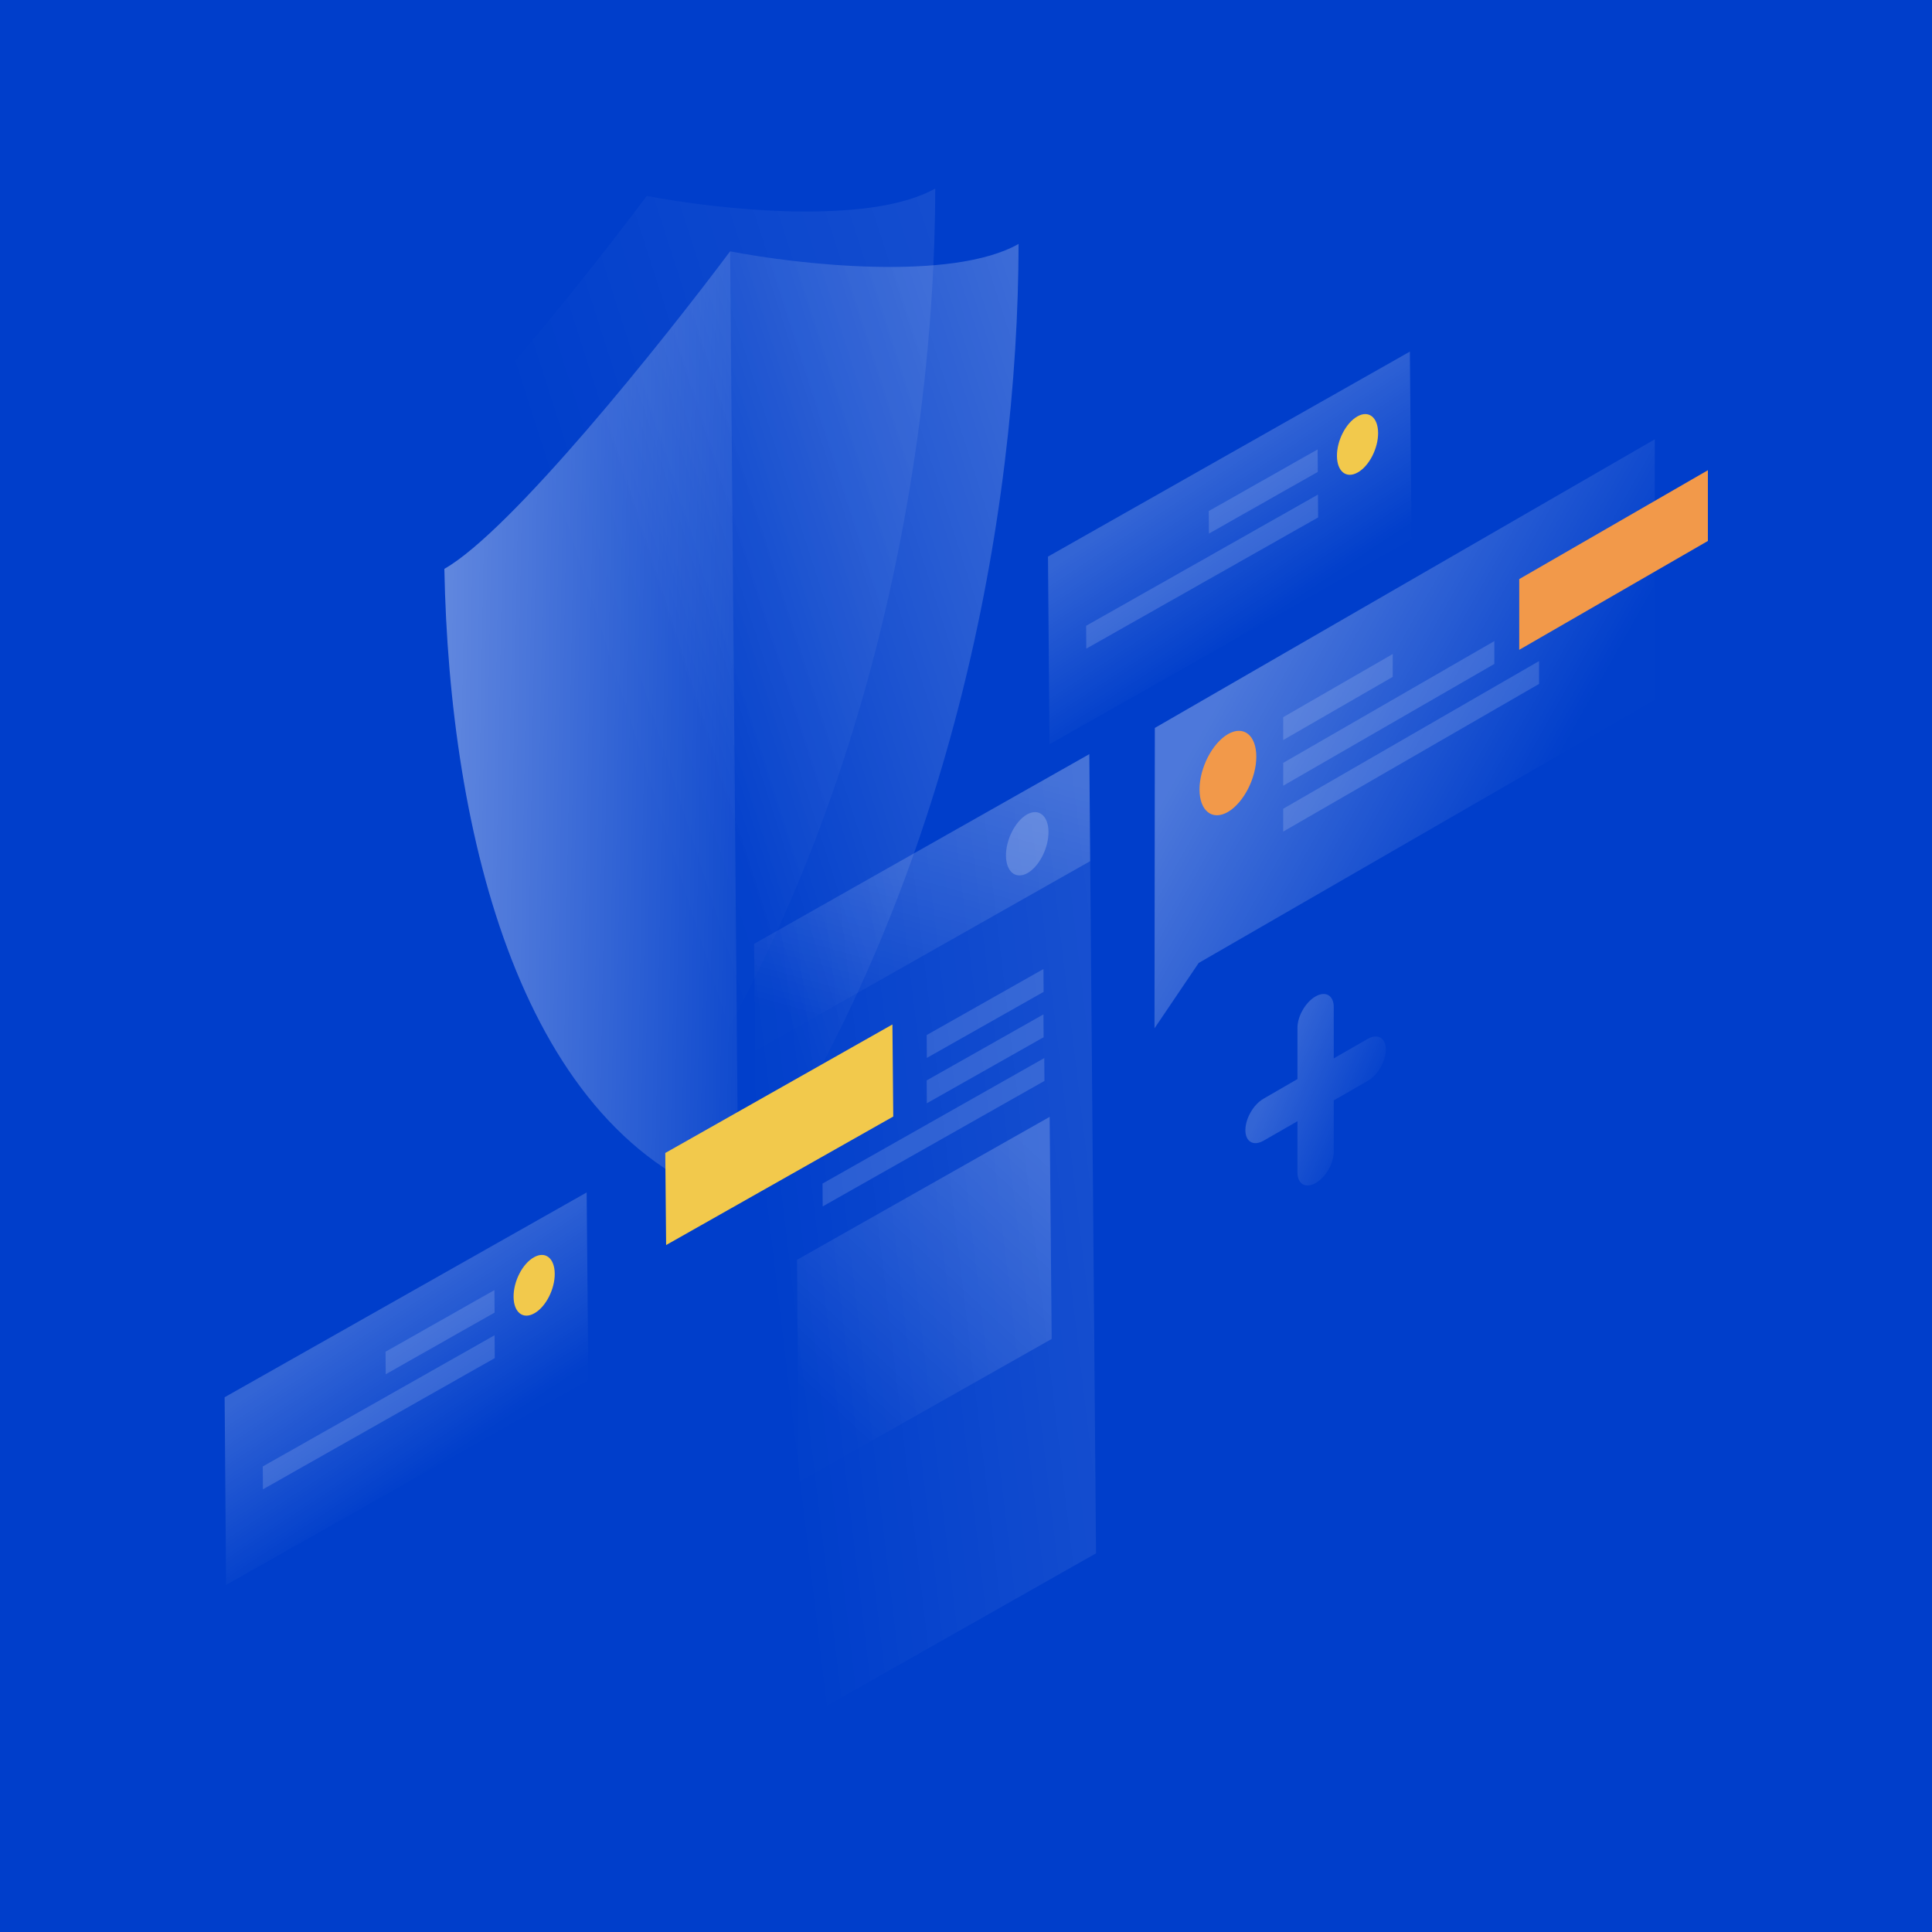 <svg width="1150" height="1150" viewBox="0 0 1150 1150" fill="none" xmlns="http://www.w3.org/2000/svg">
<rect width="1150" height="1150" fill="white"/>
<rect width="1150" height="1150" fill="#003ECB"/>
<path opacity="0.2" d="M623.8 331.3L839.2 209.3L840.2 321L624.7 443L623.8 331.3Z" fill="url(#paint0_linear)"/>
<path opacity="0.15" d="M784.3 267.5L719.5 304.2L719.6 317.6L784.4 280.9L784.3 267.5Z" fill="white"/>
<path opacity="0.15" d="M784.5 294.4L646.5 372.5L646.6 386.1L784.6 308L784.5 294.4Z" fill="white"/>
<path fill-rule="evenodd" clip-rule="evenodd" d="M795.8 271.5C795.9 280.7 801.4 285.1 808.2 281.2C815 277.4 820.4 266.8 820.3 257.6C820.2 248.4 814.7 244 807.9 247.9C801.1 251.8 795.7 262.3 795.8 271.5Z" fill="#F2C94C"/>
<path opacity="0.2" d="M133.7 831.7L349.2 709.8L350.2 821.5L134.6 943.4L133.7 831.7Z" fill="url(#paint1_linear)"/>
<path opacity="0.15" d="M294.3 767.9L229.5 804.6L229.6 818L294.4 781.3L294.3 767.9Z" fill="white"/>
<path opacity="0.15" d="M294.4 794.8L156.4 872.9L156.5 886.5L294.5 808.4L294.4 794.8Z" fill="white"/>
<path fill-rule="evenodd" clip-rule="evenodd" d="M305.7 772C305.8 781.2 311.3 785.6 318.1 781.7C324.9 777.9 330.3 767.3 330.2 758.1C330.1 748.9 324.6 744.5 317.8 748.4C311 752.2 305.6 762.7 305.7 772Z" fill="#F2C94C"/>
<path opacity="0.1" d="M385 116.6C425.6 124.5 516.9 134.7 556.7 112.2C556.4 271.4 517.4 497.3 389.9 683.6C260.4 642.7 217.9 462.9 214.9 305.7C254.7 283.1 344.9 170.2 385 116.6Z" fill="url(#paint2_linear)"/>
<path opacity="0.3" d="M434.6 149.6C475.2 157.5 566.5 167.7 606.3 145.2C606 304.3 567 530.2 439.5 716.5C310 675.6 267.5 495.9 264.5 338.6C304.3 316 394.5 203.2 434.6 149.6Z" fill="url(#paint3_linear)"/>
<path opacity="0.4" d="M264.5 338.6C304.4 316 394.5 203.2 434.6 149.6L439.5 716.5C310 675.6 267.5 495.9 264.5 338.6Z" fill="url(#paint4_linear)"/>
<path opacity="0.1" d="M648.4 448.9L448.9 561.8L453 1037.5L652.4 924.6L648.4 448.9Z" fill="url(#paint5_linear)"/>
<path opacity="0.2" d="M624.8 664.8L474.4 749.9L475.5 882.1L626 797L624.8 664.8Z" fill="url(#paint6_linear)"/>
<path opacity="0.15" d="M621.1 576.8L551.6 616.1L551.7 629.7L621.2 590.4L621.1 576.8Z" fill="white"/>
<path opacity="0.15" d="M621.1 603.8L551.6 643.1L551.7 656.7L621.2 617.4L621.1 603.8Z" fill="white"/>
<path opacity="0.15" d="M621.6 629.8L489.6 704.5L489.7 718.1L621.7 643.4L621.6 629.8Z" fill="white"/>
<path opacity="0.2" d="M648.4 448.9L448.9 561.8L449.5 625.5L648.9 512.6L648.4 448.9Z" fill="url(#paint7_linear)"/>
<path opacity="0.2" d="M598.8 509.4C598.9 519 604.6 523.6 611.6 519.7C618.6 515.7 624.2 504.7 624.1 495.1C624 485.5 618.3 480.9 611.3 484.8C604.3 488.8 598.7 499.8 598.8 509.4Z" fill="white"/>
<path fill-rule="evenodd" clip-rule="evenodd" d="M531.7 664.6L531.2 609.8L396 686.3L396.5 741.1L531.7 664.6Z" fill="#F2C94C"/>
<path opacity="0.3" d="M687.4 433.3L985 261.5L984.9 416.6L713.5 573.2L687.2 612.1L687.4 433.3Z" fill="url(#paint8_linear)"/>
<path fill-rule="evenodd" clip-rule="evenodd" d="M1016.6 322V279.9L904.3 344.7V386.8L1016.6 322Z" fill="#F2994A"/>
<path opacity="0.15" d="M763.8 426.9L829 389.3V402.9L763.8 440.5V426.9Z" fill="white"/>
<path opacity="0.15" d="M763.8 454.1L889.5 381.6V395.2L763.8 467.7V454.1Z" fill="white"/>
<path opacity="0.15" d="M763.8 481.4L916.1 393.5V407.1L763.8 495V481.4Z" fill="white"/>
<path fill-rule="evenodd" clip-rule="evenodd" d="M747.8 450.4C747.8 463.2 740.2 477.9 730.9 483.3C721.6 488.7 714 482.7 714 469.9C714 457.1 721.6 442.4 730.9 437C740.2 431.6 747.8 437.6 747.8 450.4Z" fill="#F2994A"/>
<path opacity="0.2" d="M783.1 593.1C777.1 596.5 772.3 604.9 772.3 611.8V642.3L752.1 654C746.1 657.4 741.3 665.8 741.3 672.7C741.3 679.6 746.1 682.4 752.1 679L772.3 667.4V697.9C772.3 704.8 777.1 707.6 783.1 704.2C789.1 700.8 793.9 692.4 793.9 685.5V655L814.1 643.4C820.1 640 824.9 631.6 824.9 624.7C824.9 617.8 820.1 615 814.1 618.4L793.9 630V599.5C793.9 592.5 789.1 589.7 783.1 593.1Z" fill="url(#paint9_linear)"/>
<defs>
<linearGradient id="paint0_linear" x1="668.556" y1="309.623" x2="722.238" y2="390.964" gradientUnits="userSpaceOnUse">
<stop stop-color="white"/>
<stop offset="1" stop-color="white" stop-opacity="0.01"/>
</linearGradient>
<linearGradient id="paint1_linear" x1="178.442" y1="810.008" x2="232.06" y2="891.398" gradientUnits="userSpaceOnUse">
<stop stop-color="white"/>
<stop offset="1" stop-color="white" stop-opacity="0.01"/>
</linearGradient>
<linearGradient id="paint2_linear" x1="572.19" y1="-64.841" x2="247.126" y2="39.259" gradientUnits="userSpaceOnUse">
<stop stop-color="white"/>
<stop offset="1" stop-color="white" stop-opacity="0.01"/>
</linearGradient>
<linearGradient id="paint3_linear" x1="621.768" y1="-31.827" x2="296.699" y2="72.311" gradientUnits="userSpaceOnUse">
<stop stop-color="white"/>
<stop offset="1" stop-color="white" stop-opacity="0.01"/>
</linearGradient>
<linearGradient id="paint4_linear" x1="243.364" y1="759.181" x2="467.53" y2="763.27" gradientUnits="userSpaceOnUse">
<stop stop-color="white"/>
<stop offset="1" stop-color="white" stop-opacity="0.01"/>
</linearGradient>
<linearGradient id="paint5_linear" x1="639.827" y1="318.31" x2="410.43" y2="345.542" gradientUnits="userSpaceOnUse">
<stop stop-color="white"/>
<stop offset="1" stop-color="white" stop-opacity="0.01"/>
</linearGradient>
<linearGradient id="paint6_linear" x1="530.768" y1="604.924" x2="393.355" y2="751.933" gradientUnits="userSpaceOnUse">
<stop stop-color="white"/>
<stop offset="1" stop-color="white" stop-opacity="0.01"/>
</linearGradient>
<linearGradient id="paint7_linear" x1="483.816" y1="422.675" x2="435.417" y2="596.47" gradientUnits="userSpaceOnUse">
<stop stop-color="white"/>
<stop offset="1" stop-color="white" stop-opacity="0.01"/>
</linearGradient>
<linearGradient id="paint8_linear" x1="701.153" y1="461.622" x2="869.154" y2="556.525" gradientUnits="userSpaceOnUse">
<stop stop-color="white"/>
<stop offset="1" stop-color="white" stop-opacity="0.01"/>
</linearGradient>
<linearGradient id="paint9_linear" x1="747.067" y1="667.801" x2="806.292" y2="692.942" gradientUnits="userSpaceOnUse">
<stop stop-color="white"/>
<stop offset="1" stop-color="white" stop-opacity="0.01"/>
</linearGradient>
</defs>
</svg>
